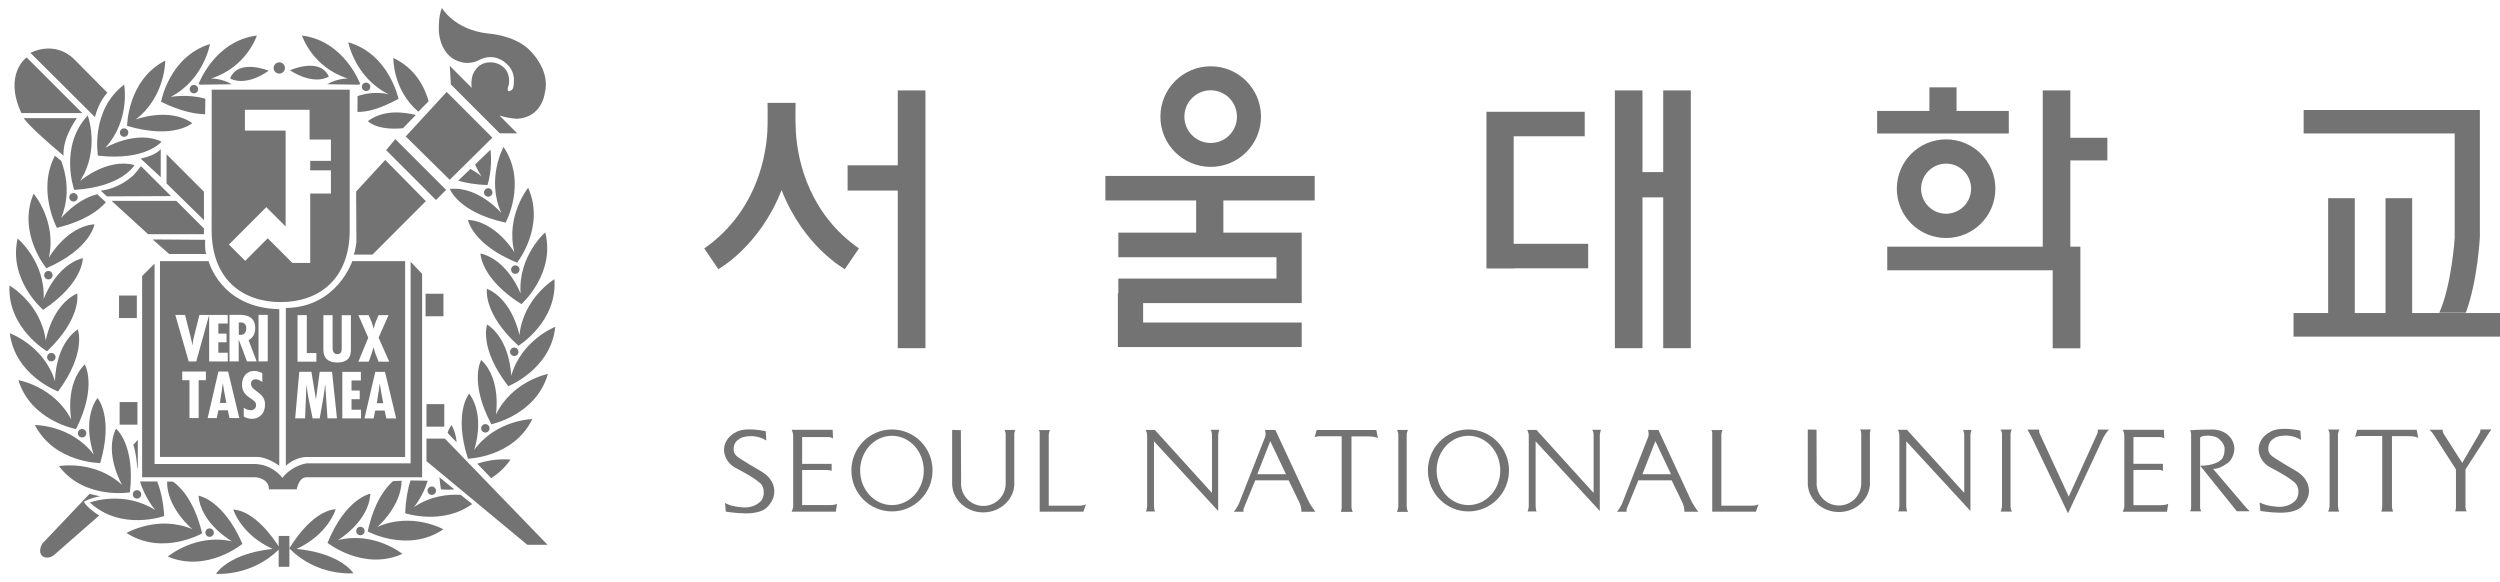 <svg width="159" height="37" viewBox="0 0 159 37" fill="none" xmlns="http://www.w3.org/2000/svg">
<path d="M48.408 29.975C48.408 29.975 46.902 29.112 46.821 28.973C46.821 28.973 46.662 28.834 46.662 28.623C46.662 28.623 46.605 28.143 46.998 27.942C46.998 27.942 47.166 27.736 47.818 27.736C47.818 27.736 48.322 27.741 48.739 28.019L48.7 27.429C48.7 27.429 47.502 27.141 46.854 27.457C46.202 27.784 46.048 28.268 46.048 28.618C46.048 28.959 46.245 29.462 46.763 29.75C46.763 29.75 48.106 30.421 48.437 30.824C48.437 30.824 48.748 31.256 48.446 31.802C48.446 31.802 48.115 32.273 47.391 32.273C47.391 32.273 46.6 32.273 46.111 31.99L46.159 32.541C46.159 32.541 46.873 32.651 47.401 32.651C47.401 32.651 48.264 32.68 48.691 32.344C48.691 32.344 49.242 31.927 49.242 31.285C49.238 31.28 49.348 30.522 48.408 29.975Z" fill="#737373"/>
<path d="M51.017 32.129V29.894H52.652C52.81 29.894 52.892 29.961 52.892 29.961V29.5H51.017V27.798H52.71C52.858 27.798 52.978 27.889 52.978 27.889L52.959 27.337H50.35C50.35 27.337 50.446 27.51 50.446 27.726V32.205C50.446 32.205 50.465 32.277 50.35 32.541H53.16L53.237 32.033C53.117 32.133 52.734 32.124 52.734 32.124H51.017V32.129Z" fill="#737373"/>
<path d="M56.729 32.124C55.611 32.124 54.705 31.141 54.705 29.922C54.705 28.704 55.611 27.716 56.729 27.716C57.846 27.716 58.752 28.7 58.752 29.922C58.757 31.136 57.851 32.124 56.729 32.124ZM56.729 27.314C55.304 27.314 54.148 28.479 54.148 29.922C54.148 31.361 55.304 32.527 56.729 32.527C58.153 32.527 59.309 31.361 59.309 29.922C59.314 28.479 58.158 27.314 56.729 27.314Z" fill="#737373"/>
<path d="M93.393 32.124C92.275 32.124 91.369 31.141 91.369 29.922C91.369 28.704 92.275 27.716 93.393 27.716C94.51 27.716 95.417 28.7 95.417 29.922C95.417 31.136 94.51 32.124 93.393 32.124ZM93.393 27.314C91.969 27.314 90.813 28.479 90.813 29.922C90.813 31.361 91.969 32.527 93.393 32.527C94.817 32.527 95.973 31.361 95.973 29.922C95.973 28.479 94.817 27.314 93.393 27.314Z" fill="#737373"/>
<path d="M64.57 27.342H63.875C63.951 27.39 63.961 27.601 63.961 27.601V30.757C63.961 31.544 63.323 32.177 62.541 32.177C61.755 32.177 61.122 31.544 61.122 30.757L61.127 30.685L61.112 27.357L60.556 27.342V30.771C60.57 31.779 61.453 32.589 62.532 32.589C63.625 32.589 64.513 31.759 64.513 30.743H64.508V27.592C64.513 27.486 64.57 27.342 64.57 27.342Z" fill="#737373"/>
<path d="M66.7 32.162V27.673C66.7 27.453 66.791 27.352 66.791 27.352H66.066C66.143 27.457 66.124 27.573 66.124 27.573V32.541H68.906L69.069 32.071C68.896 32.172 68.627 32.162 68.627 32.162H66.7Z" fill="#737373"/>
<path d="M109.478 32.162V27.673C109.478 27.453 109.565 27.352 109.565 27.352H108.841C108.917 27.457 108.898 27.573 108.898 27.573V32.541H111.675L111.843 32.071C111.67 32.172 111.397 32.162 111.397 32.162H109.478Z" fill="#737373"/>
<path d="M77.082 27.707V31.352L73.447 27.342H72.857C72.857 27.342 72.958 27.467 72.958 27.74V32.176C72.958 32.176 72.948 32.397 72.881 32.527V32.531H73.457C73.394 32.392 73.394 32.153 73.394 32.153V28.071L77.476 32.498V27.688C77.476 27.534 77.543 27.337 77.543 27.337H76.991C77.092 27.438 77.082 27.707 77.082 27.707Z" fill="#737373"/>
<path d="M101.354 27.707V31.352L97.719 27.342H97.124C97.124 27.342 97.23 27.467 97.23 27.74V32.176C97.23 32.176 97.22 32.397 97.153 32.527V32.531H97.728C97.666 32.392 97.666 32.153 97.666 32.153V28.071L101.747 32.498V27.688C101.747 27.534 101.819 27.337 101.819 27.337H101.258C101.364 27.438 101.354 27.707 101.354 27.707Z" fill="#737373"/>
<path d="M79.965 30.158L80.79 28.057L81.787 30.158H79.965ZM81.111 27.342H80.449C80.449 27.342 80.531 27.558 80.468 27.774L78.785 32.057C78.785 32.057 78.579 32.46 78.459 32.546H79.087C79.053 32.383 79.145 32.225 79.145 32.225L79.835 30.551H81.96L82.674 32.028C82.794 32.335 82.765 32.546 82.765 32.546H83.657C83.322 32.109 83.183 31.793 83.183 31.793L81.111 27.342Z" fill="#737373"/>
<path d="M104.457 30.158L105.282 28.057L106.275 30.158H104.457ZM105.474 27.342H104.812C104.812 27.342 104.894 27.558 104.831 27.774L103.153 32.057C103.153 32.057 102.946 32.46 102.831 32.546H103.455C103.421 32.383 103.512 32.225 103.512 32.225L104.198 30.551H106.318L107.032 32.028C107.152 32.335 107.124 32.546 107.124 32.546H108.011C107.675 32.109 107.536 31.793 107.536 31.793L105.474 27.342Z" fill="#737373"/>
<path d="M83.772 27.352L83.734 27.362L83.609 27.808C83.609 27.808 83.72 27.745 83.931 27.745H85.331V32.258C85.331 32.258 85.312 32.488 85.283 32.556H86.036C86.036 32.556 85.954 32.383 85.954 32.244V27.755H87.043C87.043 27.755 87.456 27.755 87.633 27.865L87.532 27.347H83.772V27.352Z" fill="#737373"/>
<path d="M89.556 27.342H88.842C88.842 27.342 88.933 27.486 88.933 27.63V32.201C88.933 32.201 88.923 32.412 88.842 32.556H89.556C89.556 32.556 89.465 32.412 89.465 32.186V27.621C89.465 27.621 89.494 27.405 89.556 27.342Z" fill="#737373"/>
<path d="M146.013 29.942C146.013 29.942 144.507 29.079 144.426 28.939C144.426 28.939 144.267 28.8 144.267 28.585C144.267 28.585 144.215 28.11 144.603 27.904C144.603 27.904 144.771 27.702 145.418 27.702C145.418 27.702 145.922 27.702 146.344 27.98L146.306 27.39C146.306 27.39 145.102 27.103 144.454 27.429C143.802 27.75 143.649 28.239 143.649 28.58C143.649 28.92 143.845 29.424 144.363 29.712C144.363 29.712 145.706 30.383 146.037 30.791C146.037 30.791 146.354 31.222 146.047 31.764C146.047 31.764 145.72 32.234 144.992 32.234C144.992 32.234 144.2 32.234 143.711 31.951L143.759 32.498C143.759 32.498 144.474 32.608 145.006 32.608C145.006 32.608 145.869 32.637 146.296 32.301C146.296 32.301 146.848 31.884 146.848 31.246C146.843 31.256 146.948 30.488 146.013 29.942Z" fill="#737373"/>
<path d="M135.687 32.124V29.889H137.323C137.481 29.889 137.563 29.956 137.563 29.956V29.496H135.687V27.798H137.376C137.524 27.798 137.644 27.889 137.644 27.889L137.625 27.337H135.011C135.011 27.337 135.107 27.505 135.107 27.726V32.205C135.107 32.205 135.126 32.282 135.006 32.546H137.822L137.898 32.033C137.774 32.138 137.385 32.129 137.385 32.129H135.687V32.124Z" fill="#737373"/>
<path d="M118.984 27.314H118.288C118.365 27.362 118.375 27.577 118.375 27.577V30.733C118.375 31.52 117.742 32.148 116.955 32.148C116.173 32.148 115.535 31.52 115.535 30.733L115.54 30.661L115.531 27.328L114.974 27.318V30.747C114.989 31.755 115.871 32.565 116.95 32.565C118.044 32.565 118.931 31.74 118.931 30.719H118.926V27.568C118.926 27.457 118.984 27.314 118.984 27.314Z" fill="#737373"/>
<path d="M124.926 27.702V31.347L121.286 27.337H120.701C120.701 27.337 120.801 27.457 120.801 27.731V32.167C120.801 32.167 120.792 32.392 120.725 32.522V32.527H121.3C121.238 32.388 121.238 32.153 121.238 32.153V28.067L125.319 32.498V27.683C125.319 27.534 125.386 27.342 125.386 27.342H124.83C124.931 27.438 124.926 27.702 124.926 27.702Z" fill="#737373"/>
<path d="M149.955 27.337L149.912 27.342L149.787 27.788C149.787 27.788 149.898 27.731 150.109 27.731H151.509V32.244C151.509 32.244 151.485 32.474 151.456 32.536H152.204C152.204 32.536 152.128 32.364 152.128 32.224V27.74H153.221C153.221 27.74 153.629 27.74 153.801 27.851L153.701 27.337H149.955Z" fill="#737373"/>
<path d="M148.79 27.318H148.071C148.071 27.318 148.162 27.467 148.162 27.611V32.177C148.162 32.177 148.147 32.388 148.071 32.536H148.78C148.78 32.536 148.694 32.388 148.694 32.167V27.601C148.699 27.601 148.728 27.381 148.79 27.318Z" fill="#737373"/>
<path d="M127.957 27.318H127.237C127.237 27.318 127.328 27.467 127.328 27.611V32.177C127.328 32.177 127.314 32.388 127.242 32.536H127.957C127.957 32.536 127.87 32.388 127.87 32.167V27.601C127.866 27.601 127.894 27.381 127.957 27.318Z" fill="#737373"/>
<path d="M133.338 27.688L131.573 31.582L129.775 27.688C129.635 27.433 129.703 27.323 129.703 27.323H128.945C128.945 27.323 129.137 27.64 129.352 28.095L131.525 32.647L133.779 27.817C133.779 27.817 133.985 27.438 134.144 27.323H133.405C133.405 27.323 133.477 27.438 133.338 27.688Z" fill="#737373"/>
<path d="M142.378 31.726L140.757 29.827C141.236 29.827 141.74 29.4 141.74 29.4C142.109 29.083 142.109 28.508 142.109 28.508C142.076 27.971 141.73 27.697 141.73 27.697C141.328 27.29 140.69 27.319 140.69 27.319C139.683 27.319 139.275 27.371 139.275 27.371C139.275 27.371 139.356 27.462 139.356 27.611V32.268C139.356 32.397 139.294 32.522 139.294 32.522H140.004C139.922 32.397 139.927 32.278 139.927 32.278V29.621H139.937L139.927 29.616V27.889L139.937 27.837C139.937 27.837 139.946 27.707 140.421 27.707C140.421 27.707 140.949 27.697 141.169 27.956C141.169 27.956 141.486 28.215 141.486 28.541C141.486 28.541 141.505 29.079 141.227 29.27C141.227 29.27 140.886 29.616 139.932 29.621L142.263 32.517H143.083C142.91 32.369 142.378 31.726 142.378 31.726Z" fill="#737373"/>
<path d="M157.715 27.529L156.598 29.438L155.408 27.577C155.327 27.419 155.36 27.333 155.36 27.333H154.516C154.516 27.333 154.698 27.491 154.823 27.712L156.199 29.851V32.249C156.199 32.249 156.199 32.426 156.147 32.522H156.885C156.828 32.464 156.804 32.268 156.804 32.268V29.855L158.051 27.923C158.434 27.294 158.468 27.314 158.468 27.314H157.753C157.763 27.429 157.715 27.529 157.715 27.529Z" fill="#737373"/>
<path d="M50.619 8.418C50.575 7.761 50.599 6.543 50.599 6.543H49.708H48.816C48.816 6.543 48.839 7.761 48.801 8.418C48.672 10.442 47.852 13.66 44.792 15.799L45.684 17.118C45.684 17.118 48.312 15.679 49.708 12.087C51.103 15.679 53.731 17.118 53.731 17.118L54.628 15.799C51.568 13.66 50.743 10.442 50.619 8.418Z" fill="#737373"/>
<path d="M77.001 5.742C77.926 5.742 78.67 6.495 78.67 7.42C78.67 8.346 77.926 9.094 77.001 9.094C76.075 9.094 75.327 8.346 75.327 7.42C75.327 6.495 76.075 5.742 77.001 5.742ZM77.001 10.614C78.77 10.614 80.199 9.185 80.199 7.416C80.199 5.646 78.77 4.217 77.001 4.217C75.236 4.217 73.802 5.646 73.802 7.416C73.797 9.185 75.236 10.614 77.001 10.614Z" fill="#737373"/>
<path d="M125.362 12C125.362 12.878 124.648 13.593 123.77 13.593C122.892 13.593 122.182 12.878 122.182 12C122.182 11.123 122.897 10.408 123.77 10.408C124.652 10.408 125.362 11.123 125.362 12ZM120.638 12C120.638 13.732 122.039 15.137 123.77 15.137C125.501 15.137 126.906 13.736 126.906 12C126.906 10.269 125.501 8.864 123.77 8.864C122.039 8.864 120.638 10.269 120.638 12Z" fill="#737373"/>
<path d="M156.123 15.099C156.123 15.099 155.926 18.144 155.139 19.89H156.828C157.595 17.789 157.72 15.051 157.72 15.051V6.994H156.712H156.118H146.512V8.49H156.118V15.099H156.123Z" fill="#737373"/>
<path d="M57.098 22.144H58.858V5.751H57.098V10.514H53.908V12.12H57.098V22.144Z" fill="#737373"/>
<path d="M104.462 12.552H105.78V22.144H107.536V5.751H105.78V10.945H104.462V5.751H102.706V22.144H104.462V12.552Z" fill="#737373"/>
<path d="M130.551 22.153H132.311V17.19V15.688H131.673V10.202H134.028V8.763H131.673V5.751H129.918V15.688H120.029V17.19H130.551V22.153Z" fill="#737373"/>
<path d="M82.789 20.513H72.704V19.276H82.789V18.216V17.717V16.36V14.796H81.183H77.806V12.749H83.614V11.19H70.301V12.749H76.075V14.796H71.126V16.36H81.183V17.717H71.126V18.652H71.097V22.072H71.126H72.704H82.789V20.513Z" fill="#737373"/>
<path d="M153.413 19.909V12.605H151.72V19.909H149.763V12.605H148.07V19.909H145.869V21.41H159V19.909H153.413Z" fill="#737373"/>
<path d="M127.76 7.056H124.437V5.555H122.71V7.056H119.386V8.49H127.76V7.056Z" fill="#737373"/>
<path d="M101.009 17.065V15.506H96.27V8.667H100.788V7.109H96.27H94.721H94.539V17.075H96.27V17.065H101.009Z" fill="#737373"/>
<path d="M20.913 4.869C20.347 3.603 18.438 4.471 18.438 4.471C20.045 5.488 20.913 4.869 20.913 4.869ZM17.762 4.682C17.959 4.682 18.122 4.519 18.122 4.322C18.122 4.121 17.959 3.963 17.762 3.963C17.566 3.963 17.402 4.126 17.402 4.322C17.402 4.519 17.566 4.682 17.762 4.682ZM22.126 4.994C22.126 4.994 21.436 4.979 20.808 5.358L22.836 5.387C22.87 5.358 22.87 5.358 22.908 5.334C22.908 5.334 21.896 2.596 19.206 2.26C19.206 2.26 19.853 4.284 22.126 4.994ZM23.551 5.521C23.551 5.373 23.431 5.253 23.282 5.253C23.134 5.253 23.014 5.373 23.014 5.521C23.014 5.67 23.134 5.79 23.282 5.79C23.436 5.79 23.551 5.675 23.551 5.521ZM12.712 5.387L14.741 5.358C14.108 4.979 13.417 4.994 13.417 4.994C15.69 4.284 16.338 2.26 16.338 2.26C13.647 2.596 12.635 5.334 12.635 5.334C12.678 5.358 12.678 5.358 12.712 5.387ZM12.065 5.67C12.065 5.819 12.185 5.939 12.333 5.939C12.482 5.939 12.602 5.819 12.602 5.67C12.602 5.521 12.482 5.401 12.333 5.401C12.185 5.401 12.065 5.521 12.065 5.67ZM12.228 7.833C10.765 6.792 8.631 7.598 8.631 7.598C10.525 6.154 10.511 3.852 10.511 3.852C8.099 5.09 8.084 8.006 8.084 8.006C11.038 8.883 12.228 7.833 12.228 7.833ZM13.043 7.267L13.062 6.279C11.964 5.958 10.851 6.164 10.851 6.164C12.966 5.075 13.355 2.802 13.355 2.802C10.765 3.598 10.242 6.471 10.242 6.471C11.441 7.066 12.372 7.248 13.043 7.267ZM24.73 6.001C24.73 6.001 23.848 5.732 22.74 6.111L22.735 7.123C23.412 7.109 24.102 6.946 25.344 6.289C25.344 6.289 24.755 3.43 22.15 2.692C22.15 2.696 22.592 4.96 24.73 6.001ZM14.635 4.989C14.635 4.989 15.527 5.579 17.091 4.5C17.091 4.495 15.153 3.699 14.635 4.989ZM28.203 18.681H27.066V20.115H28.203V18.681ZM25.143 8.85L24.558 9.55L27.728 12.72L28.371 12.077L25.143 8.85ZM31.315 8.754L28.409 5.847L25.805 8.677L28.601 11.434L31.315 8.754ZM7.624 8.432C7.624 8.581 7.744 8.701 7.892 8.701C8.041 8.701 8.161 8.581 8.161 8.432C8.161 8.284 8.041 8.164 7.892 8.164C7.744 8.164 7.624 8.284 7.624 8.432ZM29.138 11.492C29.637 11.636 30.251 11.742 31.003 11.77C31.003 11.77 31.344 10.754 31.195 9.521L30.217 10.461C30.323 10.71 30.457 10.96 30.625 11.209C30.625 11.209 30.356 10.984 29.92 10.744L29.138 11.492ZM28.256 25.702H27.124V27.136H28.256V25.702ZM26.606 7.104L27.263 6.437C26.985 5.497 26.419 4.361 25.018 3.684C25.018 3.684 24.961 5.699 26.606 7.104ZM32.505 17.146C32.505 17.295 32.624 17.415 32.773 17.415C32.922 17.415 33.042 17.295 33.042 17.146C33.042 16.998 32.922 16.878 32.773 16.878C32.629 16.878 32.505 16.998 32.505 17.146ZM28.975 3.819C29.824 4.241 30.505 3.8 30.505 3.8C31.45 3.334 32.13 3.982 32.13 3.982C32.788 4.495 32.682 5.176 32.682 5.176C32.682 5.694 32.533 5.732 32.533 5.732C32.217 5.948 32.298 5.584 32.298 5.584C32.308 5.579 32.37 5.329 32.37 5.329C32.495 4.154 31.44 3.987 31.44 3.987C30.327 3.795 30.044 4.826 30.044 4.826C29.972 5.109 29.968 5.363 30.001 5.584L28.606 4.188L28.673 5.368L31.785 8.48H32.898L31.766 7.348C32.365 7.536 32.888 7.555 32.888 7.555C34.48 7.459 34.644 5.939 34.644 5.939C35.066 4.351 33.555 3.066 33.555 3.066C32.553 2.203 31.032 2.131 31.032 2.131C28.869 1.881 28.102 0.5 28.102 0.5C27.848 1.128 27.915 2.059 27.915 2.059C28.064 3.483 28.975 3.819 28.975 3.819ZM32.888 16.705C32.888 16.705 34.701 14.418 33.589 11.943C33.589 11.943 32.14 13.737 32.716 16.048C32.716 16.048 31.555 14.087 29.761 13.986C29.761 13.986 30.04 15.545 32.888 16.705ZM31.052 12.509C31.2 12.509 31.32 12.389 31.32 12.24C31.32 12.092 31.2 11.972 31.052 11.972C30.903 11.972 30.783 12.092 30.783 12.24C30.783 12.389 30.903 12.509 31.052 12.509ZM25.632 8.154L26.447 7.31C25.757 7.152 24.452 6.922 23.397 7.703C23.397 7.703 23.939 8.317 25.632 8.154ZM32.159 14.159C32.159 14.159 33.55 11.593 32.025 9.348C32.025 9.348 30.908 11.363 31.881 13.54C31.881 13.54 30.394 11.809 28.61 12.02C28.61 12.02 29.152 13.511 32.159 14.159ZM22.654 33.774C22.654 33.922 22.774 34.042 22.922 34.042C23.071 34.042 23.191 33.922 23.191 33.774C23.191 33.625 23.071 33.505 22.922 33.505C22.774 33.5 22.654 33.625 22.654 33.774ZM24.002 33.515C24.002 33.515 25.527 32.205 25.541 30.575L24.999 30.599C24.505 31.03 23.786 31.946 23.388 33.802C23.388 33.802 25.958 35.188 28.198 33.663C28.193 33.658 26.174 32.541 24.002 33.515ZM21.493 34.354C21.493 34.354 23.455 33.188 23.555 31.4C23.555 31.4 21.992 31.673 20.831 34.527C20.831 34.527 23.119 36.339 25.594 35.227C25.594 35.227 23.8 33.774 21.493 34.354ZM18.86 34.915C20.899 33.97 21.349 32.388 21.349 32.388C19.767 32.498 18.405 34.877 18.405 34.877C20.179 36.69 22.481 36.459 22.481 36.459C21.426 35.064 18.86 34.915 18.86 34.915ZM17.724 34.081V34.752C17.412 34.263 16.203 32.493 14.837 32.407C14.837 32.407 15.302 33.985 17.345 34.915C17.345 34.915 14.779 35.083 13.734 36.493C13.734 36.493 15.969 36.694 17.724 34.953V36.047H18.405V34.877V34.085H17.724V34.081ZM27.124 27.894V29.328L33.541 34.651H34.826L28.294 27.894H27.124ZM26.328 32.253C26.328 32.253 26.913 31.553 27.2 30.575L26.107 30.556C25.934 31.093 25.805 31.774 25.771 32.642C25.771 32.642 28.136 33.428 30.03 32.057L29.301 31.472C28.486 31.424 27.378 31.544 26.328 32.253ZM13.599 33.874C13.599 33.726 13.479 33.606 13.331 33.606C13.182 33.606 13.062 33.726 13.062 33.874C13.062 34.023 13.182 34.143 13.331 34.143C13.479 34.143 13.599 34.023 13.599 33.874ZM31.541 26.369C31.541 26.369 31.91 24.12 30.605 22.892C30.605 22.892 29.814 24.264 31.248 26.983C31.248 26.983 34.106 26.398 34.845 23.784C34.84 23.784 32.581 24.225 31.541 26.369ZM28.893 31.126L27.948 30.354C27.968 30.594 28.001 30.848 28.044 31.122C28.04 31.126 28.385 31.165 28.893 31.126ZM27.459 31.476C27.608 31.476 27.728 31.357 27.728 31.208C27.728 31.059 27.608 30.939 27.459 30.939C27.311 30.939 27.191 31.059 27.191 31.208C27.191 31.357 27.311 31.476 27.459 31.476ZM4.952 27.553C4.952 27.702 5.072 27.822 5.221 27.822C5.37 27.822 5.49 27.702 5.49 27.553C5.49 27.405 5.37 27.285 5.221 27.285C5.072 27.285 4.952 27.405 4.952 27.553ZM2.991 22.34C5.226 20.221 4.909 18.667 4.909 18.667C3.279 19.415 2.909 21.664 2.909 21.664C2.607 19.3 0.603 18.158 0.603 18.158C0.468 20.873 2.991 22.34 2.991 22.34ZM2.996 22.714C2.996 22.863 3.116 22.983 3.264 22.983C3.413 22.983 3.533 22.863 3.533 22.714C3.533 22.566 3.413 22.446 3.264 22.446C3.12 22.446 2.996 22.566 2.996 22.714ZM6.832 5.9L4.751 3.8C3.461 2.509 1.936 3.363 1.936 3.363L6.036 7.444C6.31 6.394 6.832 5.9 6.832 5.9ZM5.231 7.19L1.691 3.651C1.691 3.651 0.209 4.711 1.36 7.19H5.231ZM3.696 24.896C5.528 22.422 4.948 20.945 4.948 20.945C3.471 21.961 3.499 24.244 3.499 24.244C2.794 21.971 0.622 21.194 0.622 21.194C0.957 23.885 3.696 24.896 3.696 24.896ZM5.341 31.908C5.341 31.908 5.763 31.659 6.367 31.567L5.696 31.409L5.629 31.491C5.667 31.438 5.696 31.409 5.696 31.409L2.708 34.555C2.708 34.555 2.367 35.044 2.689 35.366C2.689 35.366 2.991 35.611 3.403 35.328L6.314 32.781C6.017 32.632 5.374 32.095 5.341 31.908ZM11.005 30.632L10.626 30.628C10.607 32.321 12.232 33.654 12.232 33.654C10.036 32.733 8.046 33.898 8.046 33.898C10.324 35.371 12.856 33.922 12.856 33.922C12.362 31.865 11.499 30.982 11.005 30.632ZM4.837 27.29C6.209 24.537 5.389 23.18 5.389 23.18C4.108 24.441 4.53 26.681 4.53 26.681C3.437 24.566 1.169 24.177 1.169 24.177C1.965 26.772 4.837 27.29 4.837 27.29ZM12.626 31.524C12.77 33.313 14.755 34.431 14.755 34.431C12.434 33.908 10.674 35.399 10.674 35.399C13.172 36.45 15.417 34.589 15.417 34.589C14.194 31.764 12.626 31.524 12.626 31.524ZM6.228 9.9C9.288 10.245 10.276 9.008 10.276 9.008C8.655 8.241 6.693 9.401 6.693 9.401C8.31 7.651 7.897 5.382 7.897 5.382C5.734 7.018 6.228 9.9 6.228 9.9ZM6.372 29.453C7.245 26.503 6.199 25.314 6.199 25.314C5.159 26.776 5.964 28.911 5.964 28.911C4.521 27.016 2.219 27.031 2.219 27.031C3.456 29.438 6.372 29.453 6.372 29.453ZM28.726 27.035C28.726 27.035 28.534 27.237 28.471 27.539L29.042 28.129C29.008 27.764 28.917 27.39 28.726 27.035ZM9.71 15.228L10.76 16.154H13.125C13.009 15.967 13.048 15.252 13.048 15.252L9.71 15.228ZM15.575 8.308V6.984H19.69V8.874H21.047V10.231H19.729V10.835H21.047V12.307H19.729V16.724H18.597L17.028 15.156L15.594 16.59L14.559 15.554L16.937 13.175L18.165 14.403V8.308H15.575ZM13.46 14.633C13.46 17.765 15.422 19.213 17.849 19.213C20.275 19.213 22.241 17.77 22.241 14.633V5.704H13.465C13.46 5.704 13.46 11.507 13.46 14.633ZM10.223 9.483C10.223 9.483 9.959 9.871 8.947 10.087L10.223 11.267V9.483ZM21.445 22.523C21.733 22.523 21.733 22.307 21.733 22.086V20.048H22.318V22.206C22.318 22.523 22.285 23.055 21.441 23.055C20.894 23.055 20.568 22.801 20.568 22.244V20.048H21.153V21.961C21.153 22.182 21.129 22.523 21.445 22.523ZM22.951 23.65V24.196H22.357V24.839H22.879V25.39H22.357V26.057H22.961V26.609H21.771V23.65H22.951ZM22.793 20.043H23.45L23.623 20.456C23.671 20.599 23.733 20.753 23.762 20.906H23.767C23.8 20.753 23.848 20.604 23.901 20.456L24.078 20.043H24.711L24.078 21.477L24.755 23.002H24.078L23.891 22.532C23.834 22.384 23.8 22.235 23.762 22.091H23.752C23.709 22.24 23.675 22.384 23.623 22.532L23.45 23.002H22.793L23.421 21.477L22.793 20.043ZM24.572 26.609L24.462 26.11H23.867L23.762 26.609H23.181L23.867 23.65H24.486L25.196 26.609H24.572ZM20.827 26.609L20.688 24.474H20.678L20.582 25.203L20.333 26.609H19.882L19.594 25.189L19.498 24.527V24.47H19.489L19.402 26.604H18.774L19.033 23.645H19.805L20.093 25.39H20.098L20.333 23.645H21.119L21.431 26.604H20.827V26.609ZM18.927 20.043H19.513V22.455H20.122V23.002H18.923V20.043H18.927ZM18.179 19.587V29.625C18.179 29.625 18.745 29.064 19.537 29.064H25.766V16.609H22.404C22.404 16.605 21.45 19.544 18.179 19.587ZM15.662 20.878C15.662 20.667 15.561 20.494 15.264 20.508H15.187V21.295L15.287 21.3C15.556 21.3 15.662 21.122 15.662 20.878ZM24.16 24.412H24.15L24.088 24.858L23.963 25.645H24.376L24.227 24.858L24.16 24.412ZM8.401 11.223C8.295 11.305 7.547 11.991 6.41 12.125L6.799 12.49L10.875 12.47L9.609 11.209L8.967 10.566C8.967 10.566 8.516 11.147 8.401 11.223ZM31.138 27.242C31.138 27.093 31.018 26.973 30.869 26.973C30.721 26.973 30.601 27.093 30.601 27.242C30.601 27.39 30.721 27.51 30.869 27.51C31.018 27.51 31.138 27.39 31.138 27.242ZM32.706 22.642C32.855 22.642 32.975 22.523 32.975 22.374C32.975 22.225 32.855 22.105 32.706 22.105C32.557 22.105 32.438 22.225 32.438 22.374C32.442 22.523 32.562 22.642 32.706 22.642ZM30.98 20.638C30.98 20.638 30.438 22.129 32.327 24.561C32.327 24.561 35.042 23.486 35.315 20.787C35.315 20.787 33.166 21.616 32.514 23.904C32.509 23.904 32.481 21.626 30.98 20.638ZM33.037 21.314C33.037 21.314 32.615 19.07 30.97 18.365C30.97 18.365 30.692 19.923 32.975 21.99C32.975 21.99 35.464 20.46 35.262 17.756C35.257 17.756 33.286 18.945 33.037 21.314ZM29.838 25.031C29.838 25.031 28.821 26.249 29.761 29.174C29.761 29.174 32.677 29.093 33.857 26.652C33.857 26.652 31.55 26.695 30.155 28.623C30.155 28.623 30.908 26.474 29.838 25.031ZM33.109 18.667C33.109 18.667 32.303 16.532 30.558 16.12C30.558 16.12 30.558 17.707 33.162 19.343C33.162 19.343 35.344 17.405 34.677 14.777C34.677 14.777 32.941 16.293 33.109 18.667ZM31.238 30.407C31.684 30.129 32.111 29.75 32.466 29.232C32.466 29.232 31.493 29.107 30.356 29.491L31.238 30.407ZM14.247 24.839L14.18 24.388H14.17L14.108 24.839L13.983 25.625H14.396L14.247 24.839ZM5.581 7.344C3.734 9.329 4.722 12.077 4.722 12.077C7.792 11.89 8.554 10.499 8.554 10.499C6.823 10.025 5.096 11.507 5.096 11.507C6.382 9.507 5.581 7.344 5.581 7.344ZM17.105 31.122H18.875C18.875 31.122 18.99 30.354 19.494 30.354H26.846V17.415L26.116 16.648V29.467H19.532C19.532 29.467 18.645 29.544 17.954 30.393C17.954 30.393 17.417 29.582 16.261 29.51H9.83V16.767L9.039 17.554V30.354H16.218C16.218 30.349 17.105 30.388 17.105 31.122ZM3.346 17.501C3.346 17.353 3.226 17.233 3.077 17.233C2.929 17.233 2.809 17.353 2.809 17.501C2.809 17.65 2.929 17.77 3.077 17.77C3.221 17.77 3.346 17.65 3.346 17.501ZM3.106 16.393C3.629 14.072 2.137 12.317 2.137 12.317C1.082 14.816 2.948 17.06 2.948 17.06C5.773 15.832 6.008 14.264 6.008 14.264C4.223 14.408 3.106 16.393 3.106 16.393ZM1.121 15.171C0.516 17.813 2.742 19.703 2.742 19.703C5.307 18.005 5.269 16.417 5.269 16.417C3.533 16.868 2.775 19.022 2.775 19.022C2.89 16.643 1.121 15.171 1.121 15.171ZM4.046 9.905C4.046 9.905 3.893 8.945 4.89 7.512H1.514C1.514 7.507 1.658 7.9 4.046 9.905ZM12.971 14.897V14.533L11.216 12.777H7.101L9.422 14.897H12.971ZM8.732 29.75C8.741 29.875 8.765 29.721 8.765 29.721V27.971L8.477 28.292C8.64 28.733 8.698 29.371 8.732 29.75ZM4.406 12.547C4.406 12.696 4.526 12.816 4.674 12.816C4.823 12.816 4.943 12.696 4.943 12.547C4.943 12.399 4.823 12.279 4.674 12.279C4.53 12.279 4.406 12.399 4.406 12.547ZM8.712 31.711C8.861 31.711 8.981 31.591 8.981 31.443C8.981 31.294 8.861 31.174 8.712 31.174C8.564 31.174 8.444 31.294 8.444 31.443C8.449 31.591 8.569 31.711 8.712 31.711ZM10.592 11.665L12.971 14V12.192L10.592 9.814V11.665ZM8.741 25.573H7.609V27.007H8.741V25.573ZM24.5 10.173L22.649 12.183L22.668 15.396C22.668 15.396 22.611 15.928 22.496 16.192H23.69L27.085 12.792L24.5 10.173ZM14.482 20.024V20.575H13.887V21.218H14.41V21.77H13.887V22.436H14.487V22.988H13.302V20.034L12.482 22.988H12.002L11.149 20.029H11.772L12.127 21.453C12.18 21.621 12.199 21.789 12.232 21.957H12.237C12.271 21.784 12.28 21.616 12.329 21.444L12.683 20.029H14.482V20.024ZM15.22 26.59H14.597L14.487 26.091H13.892L13.786 26.59H13.206L13.892 23.63H14.506L15.22 26.59ZM14.602 20.024H15.192C15.566 20.024 16.232 20.062 16.232 20.873C16.232 21.199 16.103 21.477 15.81 21.635L16.323 22.983H15.705L15.192 21.616H15.182V22.983H14.597V20.024H14.602ZM16.443 20.024H17.028V22.983H16.443V20.024ZM16.007 26.637C15.839 26.637 15.638 26.589 15.503 26.489V25.932C15.642 26.028 15.772 26.091 15.949 26.091C16.136 26.091 16.285 25.966 16.285 25.769C16.285 25.544 16.103 25.458 15.94 25.338C15.599 25.112 15.393 24.892 15.393 24.46C15.393 23.995 15.662 23.592 16.165 23.592C16.352 23.592 16.525 23.645 16.683 23.736V24.307C16.563 24.206 16.419 24.12 16.261 24.12C16.079 24.12 15.964 24.23 15.964 24.407C15.964 24.896 16.856 24.921 16.856 25.721C16.86 26.239 16.558 26.637 16.007 26.637ZM13.101 24.182H12.635V26.59H12.05V24.182H11.59V23.63H13.096V24.182H13.101ZM10.175 16.605V29.059H16.347C17.048 29.074 17.762 29.62 17.762 29.62V19.664C14.026 19.583 13.268 16.609 13.268 16.609H10.175V16.605ZM10.444 32.819C10.386 31.87 10.213 31.179 10.002 30.623H8.909C9.206 31.663 9.878 32.445 9.878 32.445C7.878 31.16 5.715 31.956 5.715 31.956C7.696 33.802 10.444 32.819 10.444 32.819ZM6.732 12.864L6.185 12.351C4.857 12.686 3.888 13.866 3.888 13.866C4.511 12.374 4.176 10.974 3.893 10.231L3.494 9.905C2.339 12.092 3.619 14.489 3.619 14.489C5.394 14.063 6.295 13.367 6.732 12.864ZM3.749 29.644C5.384 31.802 8.262 31.313 8.262 31.313C8.612 28.254 7.374 27.261 7.374 27.261C6.607 28.882 7.768 30.843 7.768 30.843C6.017 29.232 3.749 29.644 3.749 29.644ZM8.703 18.796H7.571V20.23H8.703V18.796Z" fill="#737373"/>
</svg>
